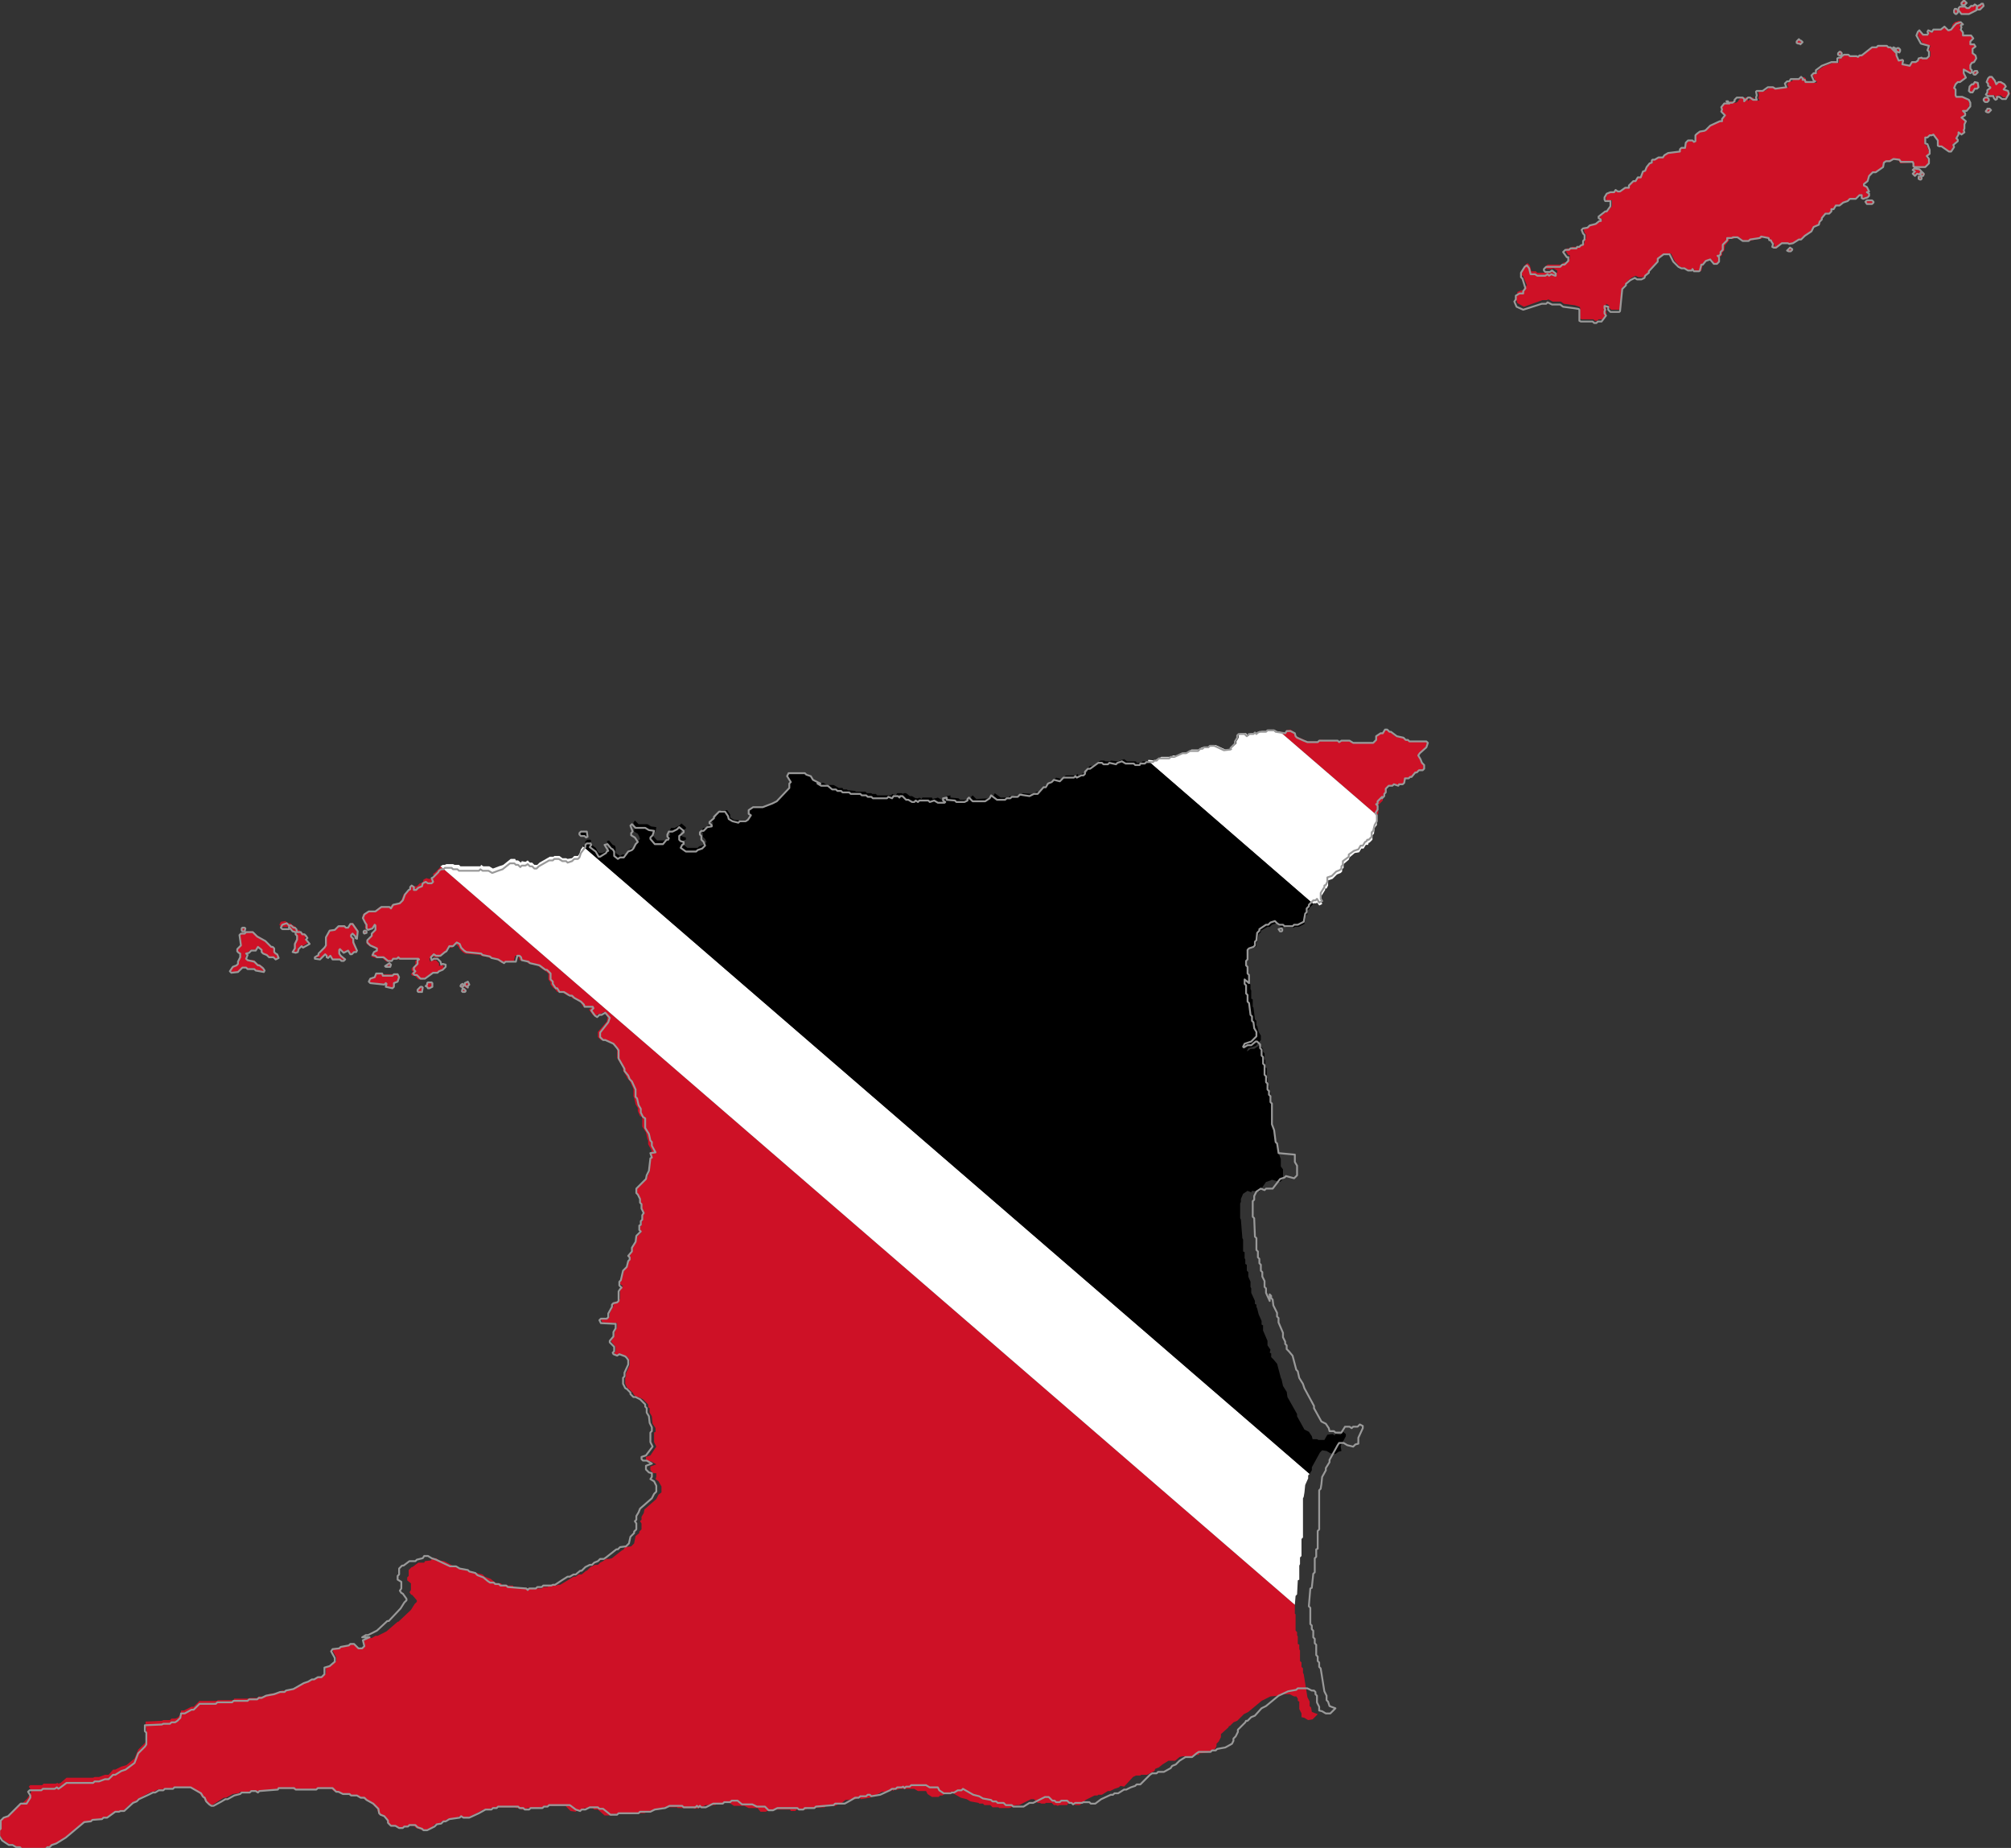<?xml version="1.0" encoding="utf-8"?>

<svg version="1.2" baseProfile="tiny" xmlns="http://www.w3.org/2000/svg" xmlns:xlink="http://www.w3.org/1999/xlink" x="0px"
	 y="0px" viewBox="284 172 272.1 250" xml:space="preserve">

<rect x="284" y="172" width="272.1" height="250" fill="#333333" stroke="none"/>

<g id="Trinidad_and_Tobago">
	<g>
		<polygon fill="#CE1126" points="549.1,173.2 549.1,173.5 549.4,173.9 550.4,173.9 551.4,173.4 551.5,172.8 551.2,172.6 551,172.8
			550.7,172.8 550.4,173.1 550.1,173.2 549.9,173 549.3,173 		"/>
		<polygon fill="#CE1126" points="548.7,173.9 548.8,173.8 548.8,173.5 548.7,173.3 548.5,173.3 548.4,173.5 548.4,173.8
			548.5,173.9 		"/>
		<polygon fill="#CE1126" points="541,179.1 541.1,179 541.1,178.8 541,178.6 540.8,178.6 540.6,178.8 540.6,179 540.8,179.1 		"/>
		<polygon fill="#CE1126" points="550.1,172.3 549.8,172 549.6,172 549.3,172.3 549.3,172.5 549.4,172.7 549.8,172.7 		"/>
		<polygon fill="#CE1126" points="533.1,179.4 533.2,179.2 533.3,179.1 533.1,178.9 532.9,178.9 532.7,179.2 532.7,179.3
			532.9,179.5 		"/>
		<polygon fill="#CE1126" points="490.2,211.2 489.8,211.3 489.3,211.5 489.3,212 489.1,212.3 489.3,213 490.2,213.5 492.7,212.6
			493.3,212.6 493.5,212.5 494.1,212.8 495.2,212.8 495.6,213.1 497.1,213.3 497.7,213.5 497.8,213.6 497.8,215.1 498,215.2
			499.6,215.2 499.8,215.4 500.1,215.4 500.3,215.2 500.8,215.2 501.4,214.4 501.3,214.1 501.3,213.8 501.4,213.6 501.3,213.4
			501.3,213.1 501.7,213.3 501.7,213.6 502,213.9 503.2,213.9 503.3,213.8 503.6,210.8 504.1,210.3 504.1,210.1 504.7,209.6
			505.3,209.3 505.7,209.5 506.3,209.5 506.7,209.3 506.8,209.1 507.2,208.6 507.3,208.4 508.5,207.1 508.5,207 509.3,206.3
			510.1,206.3 510.6,207.3 511.3,208.1 511.7,208.2 512.1,208.3 512.6,208.6 513.1,208.6 513.2,208.4 513.4,208.7 514.1,208.7
			514.2,208.6 514.4,207.8 514.6,207.7 515,207.3 515.6,207.1 516.1,207.8 516.4,207.8 516.7,207.4 516.7,206.8 516.6,206.7
			516.8,206.7 517,206.5 517,206.2 517.3,205.9 517.4,205.2 517.9,204.6 518,204.3 518.6,204.3 518.8,204.1 519.3,204.1 520,204.6
			520.8,204.6 521,204.5 522.3,204.3 522.5,204.1 523.5,204.3 523.6,204.6 523.8,204.6 523.9,204.8 524.1,205.1 524,205.5
			524.1,205.6 524.4,205.6 525.2,204.9 526,204.9 526.1,205.1 526.6,205 527.4,204.5 527.7,204.4 528.2,204 529.1,203.4
			529.4,202.7 530.2,202.4 530.3,202 530.6,201.7 530.6,201.5 531,200.8 531.5,200.8 531.8,200.5 531.8,200.2 532.1,200.2
			532.4,199.8 532.9,199.7 533.4,199.3 534,199.1 534.3,198.8 535.1,198.8 535.6,198.3 535.9,198.3 535.9,198.7 536.1,198.8
			536.7,198.6 536.9,198.5 536.9,198.2 536.5,198 536.9,197.8 536.6,197.2 536.2,197 536.2,196.9 536.7,196.5 536.9,195.8
			537.3,195.3 537.8,195.3 538.7,194.7 538.9,194.1 539.2,193.9 539.7,193.9 540.2,193.6 540.9,193.7 541.1,194.1 542.7,194
			542.8,194.2 542.8,194.6 543,194.7 544.4,194.7 544.9,194.2 544.9,193.6 544.6,193.3 545,193 545,192.5 544.7,191.7 544.4,191.5
			544.4,190.7 544.7,190.7 545,190.4 545.3,190.4 545.5,190.3 546.2,191 546.2,191.7 546.3,191.8 546.6,191.8 547.6,192.5
			547.9,192.5 548.3,191.8 548.2,191.5 548.8,191.1 548.8,190.8 548.6,190.6 549,190.1 549,189.9 549.4,190.2 549.8,189.8
			549.7,189.5 549.8,189.3 549.8,188.8 550,188.4 549.3,187.9 549.8,187.6 549.8,187.3 549.5,187 550,187 550.4,186.4 550.5,185.9
			550.2,185.5 549.5,185.1 548.7,185.1 548.5,184.9 548.5,184.2 548.4,184 548.5,183.5 548.8,183.2 549.1,183.2 550,182.6
			549.6,181.9 549.6,181.4 550.6,181.9 550.7,181.8 550.7,181.5 550.6,181.3 550.6,180.8 550.7,180.5 551.1,180.4 551.4,179.9
			551.3,179.5 550.9,179.2 550.9,178.6 551.2,178.3 551.1,178 550.6,178 550.6,177.6 550.9,177.2 550.6,176.8 549.5,176.7
			549.5,176.3 549.1,175.9 549.3,175.6 549.1,175.3 549.5,175.2 549.1,174.8 548.5,175 548.2,175.3 548,176 547.7,176.1
			547.6,176.1 547.1,175.7 546.6,176.1 545.7,176.1 545.5,176.4 545,176.3 544.9,176.4 545,176.6 544.9,176.8 544.3,176.7
			543.8,176.1 543.6,176.3 543.5,176.8 544.1,177.8 545.2,178.2 545,178.8 545.2,179 545.2,179.6 544.9,179.9 544.2,179.9
			544.1,179.8 543.8,179.9 543.6,180.2 543.3,180.4 542.8,180.4 542.5,180.8 541.5,180.6 541.6,180.2 541.5,180 541,180.2
			540.6,179.5 540.6,179.2 539.8,178.4 539.5,178.4 539.3,178.3 538.1,178.3 538,178.4 537.3,178.4 535.9,179.6 535.6,179.6
			535.4,179.7 535.3,179.6 534.4,179.6 534.2,179.4 533.6,179.4 533.2,179.8 533.2,179.9 532.9,179.9 532.8,180 532.8,180.5
			532,180.5 530.7,181 529.9,181.6 529.9,181.9 529.6,181.9 529.3,182.2 529.6,182.9 529.9,183.1 529.7,183.2 528.6,183.2
			528.5,182.9 528.2,182.9 528.4,182.7 528.1,182.4 527.7,182.7 526.6,182.7 526.5,183 526.1,183 525.8,183.4 526,183.8 524.5,184
			524.2,183.8 523.5,183.8 522.8,184.3 522,184.3 521.9,184.4 522,184.9 521.9,185.3 522.1,185.6 521.6,185.6 521.2,185.2
			521,185.2 520.5,185.7 520.5,185.4 520.3,185.2 519.6,185.2 519.2,185.6 519.2,185.7 518.9,185.9 518.4,185.9 518.3,185.7
			518.1,185.7 518,186 517.3,186.1 516.9,186.5 517,186.8 516.9,187.1 517.4,187.6 517,188.1 517,188.4 516.7,188.4 515.4,189
			514.8,189.7 514.6,189.7 514,189.8 513.6,190.1 513.4,190.3 513.4,191.1 513.3,191.2 513.1,191 512.4,191.1 512.2,191.4 512,192
			511.5,192 511.3,192.2 511.3,192.5 509.8,192.7 509.3,193 509.1,193.3 508.5,193.3 508,193.6 507.7,193.6 507.6,193.7
			507.6,194.1 507.2,194.2 506.8,194.7 506.6,195.2 506.3,195.3 506,196 505.6,196 505.3,196.4 505,196.4 504.4,197.1 504.4,197.4
			504,197.4 503.3,197.8 503,197.9 502.7,197.7 502.5,198 502,198 501.6,198.2 501.3,198.6 501.3,199 501.4,199.1 502.1,199.1
			502.1,199.9 501.6,200.5 501.4,200.6 500.5,201.3 500.5,201.5 500.8,201.7 500.8,201.8 500.6,201.8 500.2,202.2 499.3,202.4
			499,202.7 498.4,202.9 498.3,203 498.4,203.5 498.6,203.7 498.6,204.3 498.4,204.5 498.4,204.9 498.1,205.1 498,205.3
			497.6,205.3 497.5,205.4 496.7,205.4 496.5,205.6 496,205.6 495.8,205.9 496.2,206.5 496.4,206.5 496.4,207 495.9,207.5
			495.6,207.5 495.3,207.8 493.4,207.8 493.1,208.1 493.1,208.3 493.3,208.4 493.9,208.4 494.2,208.3 494.7,208.6 494.7,208.9
			494.5,208.9 494,208.7 493.7,208.9 493.5,208.7 493.2,208.9 492,208.9 491.8,208.7 491.2,208.7 491,207.9 490.7,207.6
			490.4,207.8 489.9,208.6 489.9,209.2 490.1,209.4 490.6,210.6 490.2,211 		"/>
		<polygon fill="#CE1126" points="527.9,177.7 527.7,177.5 527.6,177.5 527.4,177.4 527.1,177.7 527.1,177.9 527.3,178 527.6,178
			"/>
		<polygon fill="#CE1126" points="552.9,185.2 552.6,185.2 552.4,185.4 552.4,185.6 552.6,185.7 552.9,185.7 553.1,185.6
			553.1,185.4 		"/>
		<polygon fill="#CE1126" points="540.4,178.5 540.2,178.4 540.1,178.6 540.3,178.8 540.5,178.6 		"/>
		<polygon fill="#CE1126" points="346.4,305.2 346.4,305.3 346.4,305.5 346.4,305.6 346.6,305.6 346.7,305.5 346.7,305.3
			346.6,305.3 		"/>
		<polygon fill="#CE1126" points="536.6,199.1 536.4,199.3 536.5,199.6 537.2,199.6 537.4,199.4 537.4,199.3 537.2,199.1 		"/>
		<polygon fill="#CE1126" points="526.1,205.6 525.8,205.9 526,206 526.3,206 526.5,205.9 526.5,205.7 526.2,205.5 		"/>
		<polygon fill="#CE1126" points="543,195.8 543.3,195.5 543.6,195.7 544,195.2 543.7,194.8 542.9,194.8 542.7,195 543,195.2
			542.7,195.5 		"/>
		<polygon fill="#CE1126" points="555.1,184.1 555.4,183.7 555.3,183.4 554.8,183.1 554.5,183 554.2,183.4 554,182.9 553.6,182.4
			553.3,182.4 553.1,182.6 552.9,183.1 553.1,183.2 553.1,183.5 553.4,183.7 553.4,183.8 553.1,184.1 553.1,184.5 552.9,184.7
			553.2,184.9 553.9,184.9 554,185.2 554.2,185.4 554.3,185.2 554.4,184.9 554.7,184.9 555.1,185.2 555.6,185.2 556,184.6
			555.7,184.3 		"/>
		<polygon fill="#CE1126" points="543.6,196 543.6,196.2 543.8,196.3 544,196.3 544.1,196.2 544.1,196 544,195.8 543.8,195.8 		"/>
		<polygon fill="#CE1126" points="551.2,183.1 551,183.4 550.9,183.4 550.6,183.7 550.4,184.3 550.6,184.5 550.9,184.5 551.2,184
			551.5,184 551.7,183.8 551.5,183.2 		"/>
		<polygon fill="#CE1126" points="551.2,181.6 551,181.8 551,182 551.2,182.1 551.3,182.1 551.6,181.8 551.5,181.6 		"/>
		<polygon fill="#CE1126" points="552.1,172.5 552,172.7 551.8,172.7 551.6,172.9 551.6,173.2 551.7,173.3 552,173.3 552.4,172.8
			552.3,172.5 		"/>
		<polygon fill="#CE1126" points="544.4,195.6 544.4,195.5 544.2,195.3 544.1,195.3 543.8,195.6 544,195.8 544.3,195.8 		"/>
		<polygon fill="#CE1126" points="552.8,187 552.8,187.2 552.9,187.3 553.1,187.3 553.4,187 553.2,186.8 552.9,186.8 		"/>
		<polygon fill="#CE1126" points="319.7,301 320.1,301.2 320.4,301.5 321.1,301.5 321.4,301.8 321.8,301.5 321.6,301.1 321.4,301
			321.1,300.8 321.1,300.3 320.9,300 320.7,300 320,299.3 318.9,298.6 318.2,298 317.3,298 317.1,298.2 316.7,298.2 316.4,298.4
			316.6,299.8 316.1,300.3 316.1,300.6 316.3,300.8 316.6,300.9 316.6,301.4 316.3,302 316.3,302.3 316,302.6 315.5,302.7
			315.2,303.3 315.4,303.5 316.2,303.5 316.8,302.9 317.3,302.9 317.4,303 318.4,303 318.5,303.2 319.7,303.4 319.7,303.1
			319.6,302.8 319,302.4 318.9,302.4 318.4,301.9 317.4,301.8 317.2,301.5 317.4,301.1 317.2,300.9 317.6,300.8 317.9,300.5
			318.5,300.5 318.9,300.1 319.4,300.4 319.4,300.8 		"/>
		<polygon fill="#CE1126" points="317.2,297.9 317.2,297.6 317.1,297.5 316.8,297.5 316.7,297.6 316.7,297.9 316.8,298 317.1,298
			"/>
		<polygon fill="#CE1126" points="323.8,299.7 323.8,300.3 323.5,300.8 323.9,300.8 324.2,300.7 324.3,300.3 324.7,299.9
			324.8,300.1 325.7,299.5 325.2,298.9 325.4,298.7 325.2,298.4 325,298.2 324.7,298.2 324.5,297.8 324.1,297.8 324,297.4
			323.7,297.2 323.6,297.2 323.3,296.9 323,296.9 322.6,296.6 322,296.7 321.8,297.1 322,297.4 323.1,297.4 323.6,298 324,298.1
			324,298.4 324.1,298.6 324.1,299 		"/>
		<polygon fill="#CE1126" points="333.6,298.2 333.6,298.1 333.5,298 333.4,298 333.3,298.1 333.3,298.2 333.4,298.3 333.5,298.3
			"/>
		<polygon fill="#CE1126" points="343.6,289.2 343.5,289.4 342.8,290.1 342.6,290.2 342.7,290.7 342.5,290.9 342,290.9 341.7,290.8
			341.3,291 341.2,291.4 340.8,291.5 340.4,291.9 340.1,291.9 340,292 339.7,291.9 339.4,292.1 339.4,292.4 339.2,292.5 338.6,293
			338.3,293.8 337.9,294.2 337,294.4 336.7,294.8 336.5,294.7 335.4,294.7 334.6,295.3 333.7,295.3 333.1,295.7 333,296.2
			333.3,296.8 333.4,297.1 333.4,297.6 333.7,297.8 334.3,297.7 334.6,297.2 334.7,297.3 334.7,297.9 334.2,298.4 334.2,298.7
			333.6,299.3 333.6,299.7 334,300 334.9,300.4 334.9,300.8 334.5,301 334.2,301.4 334.6,301.5 334.8,301.6 335.7,301.6
			336.3,302.1 336.8,302.1 337,301.8 337.4,301.8 337.6,301.6 337.8,301.8 340.3,301.8 340.4,301.9 340.2,302 340.2,302.5
			339.7,303 339.7,303.3 339.9,303.4 339.6,303.8 339.8,304 340.1,304 340.6,304.5 341.2,304.5 342.3,303.7 343,303.7 343.1,303.5
			343.6,303.4 344,303 344,302.6 343.6,302.6 343.4,302.7 343.4,302.3 343,301.9 342.5,301.9 342.2,302.1 342.1,301.7 342.5,301.3
			342.8,301.5 343.4,301.5 344.1,301 344.3,300.9 344.7,300.2 345.2,300.2 345.6,299.7 346,300 346.2,300.4 346.6,300.8 346.9,301
			349,301.2 349.1,301.3 350.1,301.5 350.2,301.6 351.2,301.8 351.9,302.3 352.1,302.1 353.5,302.1 353.7,301.3 354,301.3
			354.2,301.5 354.3,301.9 355.3,302.1 355.4,302.3 356.7,302.6 357.5,303.2 357.6,303.2 358.2,303.7 358.2,304.5 358.5,304.9
			358.5,305.2 358.9,305.7 359,305.7 359.4,306.2 360,306.2 360.8,306.7 361.1,306.7 361.4,307 362.3,307.4 362.7,307.8
			362.8,308.1 363.9,308.1 364,308.3 363.7,308.6 364.2,309.3 364.5,309.5 364.9,309.2 365.2,309.2 365.7,308.9 366.2,309.6
			366.1,310.2 364.9,311.6 364.9,312.3 365.3,312.7 365.7,312.7 366.8,313.1 367.3,313.7 367.5,314 367.5,315.1 368.3,316.5
			368.3,316.8 368.7,317.5 368.9,317.9 369.2,318.2 369.7,319.3 369.7,320.3 369.8,320.5 370,321.4 370.3,321.9 370.3,322.3
			370.6,323 370.9,323.1 370.9,324.4 371.4,325.2 371.6,326.1 371.7,326.3 371.7,326.8 372.2,327.7 372,328 372.2,328.7 372,328.8
			371.9,330.5 371.6,331.2 371.4,331.6 370.1,332.9 370.1,333.5 370.3,333.7 370.6,334.3 370.6,334.8 370.8,334.9 370.8,335.6
			371.1,336.2 370.9,336.5 370.9,337.2 370.8,337.3 370.8,337.8 370.6,337.9 370.6,338.6 370.8,338.7 370.1,339.4 370,340
			369.5,340.8 369.5,341.3 369,341.9 369.2,342 369.2,342.4 369,342.5 368.9,343.3 368.4,343.8 368.1,345 367.9,345.2 367.9,345.7
			368.3,346 368.1,346.1 367.9,346.5 367.9,347.7 367.7,348 367.2,348.1 367,348.3 367,348.7 366.5,349.6 366.5,350.1 366.3,350.3
			365.5,350.3 365.3,350.5 365.5,350.9 367.5,351 367.5,351.6 367.2,352.1 367.1,352.8 366.7,353.4 366.7,353.5 367.3,354.2
			367.3,354.8 367.1,355 367.2,355.2 367.7,355.4 368,355.2 368.8,355.5 369,355.7 369.2,356.1 369.2,356.7 368.7,357.8
			368.7,358.3 368.6,358.4 368.6,359.2 368.9,359.8 369.1,359.9 369.7,360.5 369.7,360.6 370.1,361 370.4,361 371,361.3 371.7,362
			371.7,362.4 371.9,362.5 371.9,363.1 372.2,363.6 372.3,364.6 372.7,365.2 372.7,365.7 372.5,365.8 372.5,367.1 372.8,367.7
			372,368.9 371.4,369.1 371.4,369.4 371.6,369.7 372.1,369.7 372.8,370.1 372,370.4 372,370.9 372.4,371.3 372.8,371.3
			372.8,371.8 372.7,372.1 373.1,372.4 373.5,373.1 373.5,373.9 373.1,374.2 372.8,374.8 371.2,376.2 371.1,376.7 370.8,377.2
			370.8,377.6 370.6,377.8 370.8,378.1 370.8,378.9 370.5,379.2 370.5,379.4 370,379.8 369.8,380.8 369.4,381.2 368.6,381.3
			368.3,381.7 368.2,381.7 366.8,382.8 366.4,382.9 366,382.9 365.6,383.2 365.2,383.4 364.9,383.7 364.5,383.7 363.9,384
			363.4,384.5 363.3,384.5 362.7,385 362.3,385 361.9,385.3 361.6,385.3 360.8,385.8 359.8,386.4 359.5,386.4 359.3,386.5
			358.3,386.5 358.1,386.7 357.5,386.7 357.3,386.9 356.4,386.9 356.2,387 356,386.9 353.5,386.7 353.4,386.5 352.6,386.5
			352.4,386.4 351.9,386.4 351.8,386.2 351.3,386.2 351,386.1 350.4,385.6 349.6,385.3 349.3,385 348.5,384.8 348.3,384.7
			347.2,384.5 346.7,384.2 346,384.2 344.1,383.2 343.4,383.1 343,382.8 342.5,382.8 342.3,383.1 341.5,383.2 341.4,383.4
			340.6,383.4 339.8,384 339.7,384 339.3,384.4 339.3,385.2 339.1,385.4 339.1,385.8 339.6,386.2 339.6,387.1 339.4,387.4
			339.6,387.7 339.8,387.8 340.4,388.5 340.4,388.7 340.1,389 339.6,389.8 337.9,391.4 337.8,391.4 336.3,392.7 335.1,393.3
			334.8,393.3 334.3,393.6 334,393.6 333.1,394 333.3,394.8 333,395 332.6,395 331.9,394.4 331.5,394.4 331.3,394.6 330.2,394.7
			330,394.9 329.2,395 329,395.3 329.5,396.2 329.5,396.7 328.8,397.3 328.1,397.5 328.1,398.4 327.7,398.8 327.2,398.8
			326.7,399.2 326.4,399.2 325.9,399.5 325.3,399.6 323.9,400.4 323,400.6 322.8,400.7 322.2,400.7 321.4,401 320.3,401.2
			319.6,401.5 319,401.5 318.9,401.7 317.8,401.7 317.6,401.8 315.7,401.8 315.6,402 313.5,402 313.3,402.1 311,402.1 310.2,402.9
			309.9,402.9 308.9,403.4 308.5,403.4 308.4,404 308,404.4 307.7,404.5 307.2,404.5 307,404.7 306.1,404.7 305.9,404.8
			303.7,404.9 303.7,405.7 303.8,405.8 303.8,407.4 303.7,407.7 302.7,408.7 302.2,409.9 301.1,410.8 300.4,411 299.6,411.4
			299.3,411.4 298.7,412.1 298.2,412.1 297.4,412.4 296.8,412.4 296.6,412.5 293,412.5 292.2,413.2 291.9,413.3 291.8,413.2
			291.5,413.3 289.9,413.3 289.7,413.5 288.1,413.5 287.9,413.7 288.2,414.2 288.2,414.5 287.7,415.3 287,416 286.9,416
			285.1,417.7 284.5,417.9 284.1,418.3 284.1,419.4 284,419.5 284,420.3 284.4,420.9 285.3,421.5 285.8,421.5 286.2,421.8
			286.7,421.8 286.9,422 290.2,422 290.3,421.8 290.7,421.8 291,421.5 291.6,421.4 292.9,420.6 295.4,418.5 296.3,418.4
			296.5,418.2 297.7,418.1 297.9,417.9 298.4,417.9 299.5,417.1 300,417.1 300.1,417 300.6,417 301.8,415.9 302.3,415.7
			302.6,415.4 303.9,414.7 304.5,414.4 304.8,414.4 305.3,414.1 305.9,414.1 306.1,414 307.2,414 307.4,413.8 309.6,413.8
			311,414.6 311.3,415.1 311.5,415.1 311.7,415.6 312.1,416 312.4,416.2 312.7,416.2 313.8,415.5 314.3,415.2 314.6,415.2
			315.5,414.7 316.3,414.6 316.5,414.4 317.6,414.4 317.8,414.3 318.4,414.3 318.7,414.4 318.9,414.3 321.4,414.1 321.5,414
			323.6,414 323.7,414.1 326.6,414.1 326.7,414 328.8,414 329.3,414.4 329.6,414.4 330.2,414.7 331.1,414.7 331.3,414.9
			332.1,414.9 332.6,415.2 333,415.2 333.4,415.5 334.3,416 335,416.7 335.2,417.3 335.4,417.6 335.9,417.7 336.4,418.3
			336.4,418.6 336.8,419 337.4,419 337.9,419.3 338.4,419.3 338.6,419.2 339,419.2 339.2,419 340,419 340.3,419.3 340.9,419.5
			341.1,419.6 341.5,419.6 342.5,419.2 342.8,418.8 343.4,418.7 343.8,418.4 344.1,418.4 344.5,418.1 346,417.9 346.1,417.7
			346.4,417.9 347.2,417.9 348.5,417.3 349.4,416.8 350.2,416.8 350.4,416.6 350.8,416.6 351,416.5 353.7,416.5 353.8,416.6
			354.3,416.6 354.5,416.8 355.1,416.8 355.3,416.6 356.8,416.6 357,416.5 357.5,416.5 357.6,416.3 360.5,416.3 361.2,417
			361.9,417.1 362,417 362.5,417 363.1,416.6 364.2,416.6 364.4,416.8 364.9,416.8 365.8,417.6 366.8,417.6 366.9,417.4
			369.6,417.4 369.7,417.3 371.2,417.3 371.8,417 373.2,416.8 373.8,416.5 375.6,416.5 375.7,416.6 377.3,416.6 377.5,416.5
			377.6,416.6 377.8,416.5 377.9,416.7 378.6,416.6 379.5,416.2 380.8,416.2 380.9,416 381.7,416 381.9,415.9 382.7,415.9
			383.3,416.3 384.7,416.3 385.3,416.6 386.5,416.6 386.9,417.1 387.6,417.1 388.2,416.8 390.9,416.8 391,417 391.6,417
			391.8,416.8 393.1,416.8 393.2,416.6 395.6,416.5 395.7,416.3 397,416.3 397.9,415.9 398.4,415.5 398.9,415.5 399.1,415.4
			399.8,415.4 400,415.2 400.3,415.2 400.5,415.4 401.7,415.2 403,414.6 403.3,414.4 403.8,414.4 403.9,414.3 404.6,414.3
			404.7,414.1 404.9,414.3 405,414.1 405.5,414.1 405.7,414 407.7,414 408.2,414.3 409.3,414.3 409.5,414.7 410.1,415.1 411,415.1
			411.2,414.9 411.5,414.9 412,414.6 412.4,414.6 412.6,414.4 414,415.2 414.8,415.4 415.3,415.7 416.4,415.9 416.5,416 417,416
			417.2,416.2 418,416.2 418.3,416.5 419.1,416.5 419.2,416.6 420.6,416.6 421.4,416.2 421.9,416.2 423.5,415.4 423.9,415.4
			424.4,415.9 424.7,415.9 424.9,416 425.4,416 425.5,415.9 426.3,415.9 426.6,416.2 426.9,416.2 427.1,416.3 427.4,416.2
			428.4,416.2 428.5,416 429.3,416 429.5,416.2 430.1,416.2 430.9,415.5 432.1,414.9 432.5,414.9 432.6,414.8 433.1,414.8
			433.9,414.3 434.2,414.3 434.8,414 435.4,413.8 435.6,413.6 436.1,413.7 437.3,412.4 437.7,412.2 438.3,412.2 438.4,412.1
			439.2,412.1 440.2,411.6 440.3,411.3 440.8,411.1 441.3,410.7 442.1,410.2 443,410.2 443.6,409.7 444,409.6 445.5,409.6
			445.7,409.4 446.2,409.4 446.3,409.2 447.4,409.1 448.4,408.6 448.6,408.2 448.6,407.9 448.9,407.6 449.2,407 449.2,406.6
			450.2,405.7 450.3,405.5 450.4,405.5 450.9,405 451.4,404.8 452.3,403.9 452.9,403.6 454.7,402.1 455.9,401.5 457,401.4
			457.2,401.2 458.5,401.2 459.1,401.5 459.4,401.5 459.6,401.8 459.6,402.1 459.8,402.2 459.8,403.2 460.1,403.8 460.1,404.3
			460.5,404.4 461,404.7 461.6,404.6 462.3,403.9 461.5,403.6 461.4,403 461.2,402.8 461.2,402.2 460.9,401.6 460.5,399.1
			460.4,398.5 460.3,398.3 460.3,397.7 460.1,397.5 460.1,396.9 459.9,396.7 459.9,395.3 459.8,395.1 459.8,394.5 459.6,394.4
			459.6,393.4 459.5,393.2 459.5,392.8 459.3,392.6 459.3,390.4 459.2,390.3 459.2,389.1 343.6,289.2 		"/>
		<polygon fill="#CE1126" points="332.4,298.9 332.5,297.9 331.8,296.9 331.5,296.9 331.1,297.4 330.8,297.4 330.7,297.2
			329.9,297.2 329.4,297.7 328.7,297.8 328.2,298.7 328.2,299.8 328.1,300.1 327.3,300.9 327.3,301.1 326.8,301.4 326.8,301.5
			327.5,301.6 328,301.1 328.2,301.4 328.2,301.5 328.5,301.6 328.8,301.3 329.1,301.8 330.1,301.8 330.2,301.9 330.5,301.9
			330.8,301.7 330.1,301.2 330,300.9 330,300.4 330,300.4 330.5,300.8 331.1,300.5 331.5,301 331.6,301 331.9,300.7 332.3,300.7
			332.3,300.4 331.9,299.3 331.9,299 331.5,298.7 331.5,298.5 331.8,298.3 332.2,298.7 332.2,298.9 		"/>
		<polygon fill="#CE1126" points="470.5,282 470.5,281.5 470.3,281.4 470.5,281.2 470.5,280.9 471.1,280.3 471.1,280 471.4,279.6
			471.4,279.3 471.6,279.2 471.6,278.7 472,278.3 472.5,278.3 472.6,278.1 473.3,278.3 473.4,278.1 473.9,278.1 474.1,277.9
			474.2,277.4 474.7,277.3 474.8,277.2 475,277.2 475.5,276.6 475.6,276.6 475.9,276.3 476.4,276.2 476.6,276 476.6,275.5
			476.3,275.2 476.2,274.8 475.9,274.3 476,274 476.9,273.2 477.1,272.5 476.9,272.3 474.7,272.3 474.5,272.1 474.2,272.1
			473.9,271.8 472.9,271.7 472.2,271.1 472,271 471.7,270.7 471.4,270.7 471,271.2 470.7,271.2 470.2,271.6 470.2,272.1
			469.8,272.5 467.1,272.5 466.6,272.2 465.5,272.2 465.2,272.3 465.1,272.2 462.5,272.1 462.4,272.3 461,272.3 460.5,272.1
			459.6,271.7 459.3,271.5 459.2,271.1 458.6,270.7 458.1,270.8 458,271.1 457.2,271 470.3,282.3 		"/>
		<polygon fill="#CE1126" points="341.8,305.5 341.9,305.7 342,305.7 342.4,305.5 342.4,305 342.3,304.9 341.9,304.9 341.8,305
			341.8,305.2 341.6,305.3 		"/>
		<polygon fill="#CE1126" points="335.7,303.7 334.9,303.7 334.8,304.1 334.1,304.3 333.9,304.7 334.1,304.9 336,305.1 336.2,304.9
			336.3,305 336.2,305.4 337.1,305.6 337.4,305.3 337.4,304.9 337.8,304.7 338,304.1 337.8,303.7 337.3,303.7 337.1,303.8
			335.9,303.8 		"/>
		<polygon fill="#CE1126" points="346.6,305.7 346.5,305.8 346.5,306.1 346.6,306.2 346.9,306.2 347,306.1 347,306 346.7,305.7
			"/>
		<polygon fill="#CE1126" points="347.3,305.6 347.3,305.5 347.4,305.3 347.2,304.9 346.8,305.2 346.8,305.5 347.2,305.7 		"/>
		<polygon fill="#CE1126" points="341.1,306.2 341.1,306.1 341.2,305.7 341.1,305.6 340.9,305.6 340.5,306 340.5,306.1 340.6,306.2
					"/>
		<polygon fill="#CE1126" points="336.9,302.5 336.7,302.3 336.1,302.7 336.2,302.7 336.8,302.7 		"/>
		<polygon fill="#FFFFFF" points="457.2,271 456.7,270.9 456.6,270.8 455.6,270.8 455.5,270.9 454.7,270.9 454.4,271.1 454.2,271.2
			454,271.1 453.9,271.2 453.2,271.2 452.9,271.6 452.6,271.2 451.8,271.2 451.6,271.5 451.6,271.8 451.3,272.3 451.3,272.6
			450.6,273.2 450.7,273.4 449.8,273.4 448.5,272.8 447.9,272.8 447.7,273 447.1,273 446.9,273.1 446.6,273.1 446.3,273.4
			445.2,273.4 444.7,273.8 444.3,273.8 443.2,274.2 442.7,274.2 442.5,274.4 441.1,274.4 440.8,274.7 440.5,274.7 440.3,274.9
			439.4,274.8 439.3,274.9 461.7,294.3 461.7,294.2 462.1,294.2 462.2,294.1 462.5,294.5 462.9,294.3 462.8,294 462.8,293.2
			463.3,292.4 463.3,292.2 463.5,292.2 463.7,291.8 463.7,291.1 464.3,290.9 464.9,290.3 465.4,290.1 465.6,289.9 465.6,289.6
			465.8,289.4 465.8,288.9 466.5,288.3 466.6,288 467.3,287.4 467.9,287.3 468.2,286.8 468.5,286.8 468.8,286.3 469.1,286.3
			469.2,286 469.3,286 469.7,285.6 469.7,285 469.9,284.8 470,284 470.3,283.6 470.3,282.8 470.2,282.5 470.3,282.3 		"/>
		<polygon fill="#FFFFFF" points="362.6,286.9 362.4,287.5 362.2,287.8 361.7,287.8 361.4,288.1 360.8,288.2 360.6,288.1
			360.1,288.1 359.7,287.8 359,287.8 358.9,287.9 358.4,287.9 357,288.7 356.7,289 356.3,289 356,288.7 355.7,288.7 355.4,288.4
			355.1,288.6 354.6,288.5 354.5,288.7 354.1,288.4 353.8,288.4 353.7,288.2 353.1,288.2 352.1,289 351.5,289.2 350.7,289.5
			350.2,289.2 349.4,289.2 349.1,289 349,289.2 346.3,289.2 346.1,289 345.5,289 345.3,288.9 344.4,288.9 344.2,289 343.9,289
			343.6,289.2 459.2,389.1 459.3,387.9 459.5,387.7 459.6,385.8 459.8,385.7 459.8,383.8 459.9,383.6 459.9,382.7 460.1,382.5
			460.1,380.2 460.3,380 460.3,374.7 460.4,374.5 460.5,373.9 460.6,372.9 461,372 461,371.6 461.2,371.4 362.9,286.5 		"/>
		<polygon points="363.1,285.1 363.3,285.2 363.5,285.2 363.4,284.5 362.7,284.4 362.4,284.7 362.4,284.8 362.7,285.1 		"/>
		<polygon points="439.2,275 438.6,275 438.4,275.2 437.8,275.2 437.7,275 436.5,275 436.1,274.7 435.5,274.9 435.3,275
			434.3,274.9 434.2,275 433.6,275 433.4,274.9 432.9,274.9 431.8,275.6 431.5,275.6 431.1,276 431.1,276.4 430.9,276.6
			430.6,276.6 429.9,276.9 429.8,276.7 429.6,276.9 428.2,276.9 427.7,277.4 426.9,277.2 426.6,277.5 426.1,277.7 425.8,278.2
			425.5,278.2 424.7,279.1 424.3,279.1 423.6,279.4 422.4,279.3 422.1,279.6 421.3,279.6 421.1,279.7 420.6,279.7 420.5,279.9
			419.4,279.9 418.6,279.3 418.4,279.7 417.8,280 416.1,280.1 415.6,279.6 415.4,279.8 415.4,280 415,280.2 413.9,280.2 413.7,280
			412.6,279.9 412.6,279.6 412.1,279.7 412.1,280 412.4,280.1 412.3,280.2 411.4,280.2 410.9,279.9 410.2,280.1 410.1,279.9
			408.8,279.9 408.7,280.1 408.4,279.9 408.2,280 407.9,280 407.4,279.7 407.1,279.7 406.6,279.3 406.3,279.3 406.2,279.4
			406,279.3 405.4,279.3 405.2,279.6 404.7,279.4 404.6,279.6 402.7,279.6 402.5,279.4 402,279.4 401.9,279.3 401.3,279.3
			401.1,279.1 399.8,279.1 399.7,279 398.7,278.9 398.6,278.8 398.1,278.8 398,278.6 397.5,278.6 396.8,278.2 395.9,278.2
			395.4,277.9 395,277.9 394,277.4 393.7,276.9 393.1,276.7 392.9,276.6 390.7,276.6 390.5,277 390.9,277.8 390.8,277.9
			390.8,278.5 389.1,280.4 388.5,280.7 387.2,281.1 386,281.1 385.4,281.5 385.4,282 385.7,282.2 385.4,282.7 385,282.9
			384.2,282.9 384.1,283 383.3,282.9 382.8,282.6 382.8,282.2 382.4,281.6 381.6,281.6 380.9,282.3 380.9,282.5 380.2,283
			380.2,283.1 380.5,283.3 380.5,283.4 380,283.5 379.5,284 379.2,284 379,284.2 379,284.5 379.1,284.7 379.1,285.2 379.4,285.5
			379.6,285.9 379.2,286.3 378.6,286.5 378.4,286.7 377,286.7 376.3,286.1 376.5,285.7 376.8,285.6 376.8,285.3 376.4,285.2
			376.1,285 376.1,284.5 376.8,284.1 376.8,283.9 376.2,283.4 375.9,283.7 375.3,284 374.8,284 374.6,284.4 374.6,284.7
			374.7,284.8 374.6,285.1 374.5,285.1 374,285.7 372.9,285.7 372.3,285 372.3,284.8 372.7,284.5 372.8,283.9 372.1,283.8
			371.6,283.5 370.4,283.5 369.9,283 369.7,283.3 370,284.1 369.8,284.2 369.8,284.5 370.3,284.8 370.5,285.2 370.6,285.5
			370.3,285.8 370,286.4 369.8,286.7 369.3,286.8 368.6,287.6 368.2,287.6 367.9,287.8 367.3,287.4 367.3,286.7 367.2,286.4
			366.9,286.3 366.4,285.7 366.1,285.8 366.5,286.6 366.4,286.7 366.3,287 365.5,287.4 365,287.4 364.6,286.7 363.8,286.1
			364,285.8 363.9,285.6 363.5,285.6 363.2,285.8 363.2,286.1 362.9,286.5 461.2,371.4 461.5,370.9 461.5,370.5 462.6,368.5
			462.9,368.2 463.5,368.3 464,368.6 464.7,368.7 465.1,368.4 465.5,368.3 465.4,367.6 466.1,366.3 466.1,366 465.7,365.7
			465.4,366.1 464.7,366 464.6,366.2 464.3,366 463.6,366.1 463.2,366.8 462.4,366.8 462.2,366.7 461.6,366.7 461.5,366.3
			461.1,365.7 460.5,365.4 459.5,363.6 459.5,363.3 458.2,361 458.1,360.3 457.6,359.5 457.4,358.6 457.3,358.4 456.8,356.5
			456.3,355.9 456,355.6 456,355.1 455.8,355 455.9,354.6 455.5,354 455.5,353.4 454.9,352 454.9,351.3 454.7,351.2 454.7,350.7
			454.3,349.8 454.1,349 454,348.8 454,348.5 453.8,348.4 453.8,348 453.3,346.9 453.3,346.3 453.2,346.1 453.2,345.4 452.9,344.7
			452.9,344.1 452.7,343.9 452.7,343.1 452.5,343 452.5,342.4 452.4,342.2 452.4,341.4 452.2,341.3 452.2,339.7 452.1,339.5
			451.9,337 451.8,336.8 451.8,334.8 451.9,334.6 451.9,334.2 452.2,333.5 452.8,333.1 453.3,333.3 453.4,333.1 454.4,333.2
			455.3,331.9 455.9,331.7 456.1,331.6 457.2,331.9 457.6,331.5 457.6,330.2 457.3,329.8 457.3,328.8 457,328 456.8,326.8
			456.6,326.6 456.5,325 456.2,324.2 456.2,321.4 456,321.2 456,320.5 455.9,320.3 455.9,319.8 455.7,319.7 455.7,318.9
			455.5,318.7 455.5,317.9 455.4,317.8 455.4,316.5 455.2,316.4 455.2,315.4 455.1,315.3 455.1,314.5 454.9,314.3 454.9,313.9
			454.5,313.5 454.3,313.5 453.7,313.9 453.2,313.9 452.8,314.2 452.7,314.2 452.9,313.8 453.9,313.5 454.6,312.7 454.6,312.1
			454.3,311.6 454.1,310.8 454,310.7 454,310.1 453.8,309.9 453.6,308.3 453.5,308.2 453.5,307.2 453.3,307.1 453.3,306
			453.2,305.8 453.2,305.2 453,305 453,303.9 452.9,303.8 452.9,302.8 452.7,302.7 452.7,302 452.9,301.9 452.8,300.6 453.1,300.4
			453.7,300.2 454,300 454,299.5 454.1,299.4 454.3,298.4 454.6,298.1 454.6,297.9 455.5,297.4 455.8,297.4 456.1,297.1
			456.7,296.9 457,297.2 457.3,297.4 457.8,297.4 458,297.5 459.1,297.5 459.2,297.4 459.7,297.4 460.5,297 460.7,295.9
			460.9,295.7 460.9,295.2 461.2,294.9 461.2,294.8 461.7,294.3 439.3,274.9 		"/>
		<polygon points="457,297.7 457,297.8 457.2,298 457.3,298 457.4,297.9 457.4,297.8 457.3,297.7 		"/>
	</g>

		<path fill="none" stroke="#999999" stroke-width="0.25" stroke-linecap="round" stroke-linejoin="round" stroke-miterlimit="10" d="
		M316.2,303.5l0.6-0.6h0.5l0.2,0.2l0.9,0l0.2,0.2l1.1,0.2l0.1-0.2l-0.2-0.3l-0.5-0.4l-0.2,0l-0.5-0.5l-0.9-0.2l-0.2-0.2l0.2-0.5
		l-0.2-0.2l0.4-0.1l0.3-0.3l0.6,0l0.3-0.5l0.5,0.4v0.3l0.2,0.2l0.5,0.2l0.3,0.3h0.6l0.3,0.3l0.4-0.2l-0.2-0.5l-0.2-0.1l-0.2-0.2
		v-0.5l-0.2-0.2h-0.2l-0.8-0.8l-1.1-0.6l-0.6-0.6l-0.9,0l-0.2,0.2l-0.5,0l-0.2,0.2l0.2,1.4l-0.5,0.5l0,0.3l0.2,0.2l0.2,0.1v0.5
		l-0.3,0.6l0,0.3l-0.2,0.2l-0.5,0.2l-0.4,0.6l0.2,0.2L316.2,303.5z M317.1,298L317.1,298l0.1-0.4l-0.1-0.1h-0.3l-0.1,0.1v0.3
		l0.1,0.1H317.1z M363.1,285.1l0.2,0.2l0.2-0.1l-0.1-0.7l-0.8,0l-0.2,0.2v0.2l0.2,0.2H363.1z M323.1,297.4l0.5,0.6l0.4,0.1v0.3
		l0.2,0.2v0.5l-0.3,0.6l0,0.6l-0.3,0.5l0.4,0.1l0.3-0.1l0.1-0.4l0.4-0.4l0.2,0.2l0.9-0.5l-0.5-0.6l0.2-0.2l-0.2-0.3l-0.2-0.2l-0.3,0
		l-0.2-0.3l-0.5,0l-0.1-0.4l-0.2-0.2h-0.2l-0.3-0.3l-0.3,0l-0.3-0.3l-0.6,0.2l-0.2,0.4l0.2,0.2H323.1z M333.6,298.2v-0.2l-0.1-0.1
		h-0.2l-0.1,0.1v0.2l0.1,0.1L333.6,298.2L333.6,298.2z M474.7,272.3l-0.2-0.2h-0.3l-0.3-0.3l-0.9-0.2l-0.8-0.6l-0.2,0l-0.3-0.3h-0.3
		l-0.3,0.5l-0.3,0l-0.6,0.4l0,0.5l-0.4,0.4l-2.7,0l-0.5-0.3h-1.1l-0.3,0.2l-0.2-0.2l-2.5,0l-0.2,0.2l-1.4,0l-0.5-0.2l-0.9-0.4
		l-0.2-0.2l-0.1-0.4l-0.6-0.3l-0.5,0l-0.2,0.3l-1.3-0.2l-0.2-0.2l-0.9,0l-0.2,0.2l-0.8,0l-0.3,0.1l-0.2,0.2l-0.2-0.2l-0.2,0.2
		l-0.6,0l-0.3,0.3l-0.3-0.3l-0.8,0l-0.2,0.2l0,0.3l-0.3,0.5l0,0.3l-0.6,0.6l0,0.2l-0.9,0.1l-1.3-0.6l-0.6,0l-0.2,0.2l-0.6,0
		l-0.2,0.2h-0.3l-0.3,0.3l-1.1,0l-0.5,0.3l-0.5,0l-1.1,0.5l-0.5,0l-0.2,0.2h-1.4l-0.3,0.3l-0.3,0l-0.2,0.2l-0.9,0l-0.2,0.2l-0.6,0
		l-0.1,0.2l-0.6,0l-0.2-0.2l-1.1,0l-0.5-0.3l-0.6,0.2l-0.2,0.2l-0.9-0.2l-0.2,0.2h-0.6l-0.2-0.2l-0.5,0l-1.1,0.8l-0.3,0l-0.4,0.4
		v0.3l-0.2,0.2h-0.3l-0.6,0.3l-0.2-0.2l-0.2,0.2l-1.4,0l-0.5,0.5l-0.8-0.2l-0.3,0.3l-0.5,0.2l-0.3,0.5l-0.3,0l-0.8,0.9h-0.5
		l-0.6,0.3l-1.3-0.2l-0.3,0.3l-0.8,0l-0.2,0.2h-0.5l-0.2,0.2l-1.1,0l-0.8-0.6l-0.2,0.4l-0.6,0.4l-1.7,0l-0.5-0.5l-0.2,0.2l0,0.2
		l-0.4,0.2l-1.1,0l-0.2-0.2l-1.1-0.1v-0.3l-0.5,0.1v0.3l0.3,0.2l-0.1,0.1l-0.9,0l-0.5-0.3l-0.6,0.2l-0.2-0.2l-1.2,0l-0.2,0.2
		l-0.3-0.2l-0.2,0.2h-0.3l-0.5-0.3l-0.3,0l-0.5-0.5h-0.3l-0.1,0.2l-0.2-0.2l-0.6,0l-0.2,0.3l-0.5-0.2l-0.2,0.2l-1.9,0l-0.2-0.2
		l-0.5,0l-0.2-0.2h-0.6l-0.2-0.2l-1.3,0l-0.2-0.2l-0.9,0l-0.2-0.2l-0.5,0l-0.2-0.2l-0.5,0l-0.6-0.5l-0.9,0l-0.5-0.3H395l-1-0.5
		l-0.3-0.5l-0.6-0.2l-0.2-0.2h-2.2l-0.2,0.4l0.5,0.8l-0.2,0.2l0,0.6l-1.7,1.8l-0.6,0.3l-1.3,0.5l-1.3,0l-0.6,0.4v0.5l0.3,0.2
		l-0.4,0.6l-0.3,0.2l-0.8,0l-0.2,0.2l-0.8-0.2l-0.5-0.3l-0.1-0.4l-0.4-0.6l-0.8,0l-0.7,0.7v0.2l-0.6,0.5v0.2l0.3,0.2v0.2l-0.6,0.1
		l-0.5,0.5h-0.3l-0.2,0.2v0.3l0.2,0.2v0.5l0.3,0.3l0.2,0.5l-0.4,0.4l-0.6,0.2l-0.2,0.2l-1.4,0l-0.7-0.5l0.2-0.4l0.2-0.1l0-0.3
		l-0.4-0.1l-0.2-0.2l0-0.5l0.6-0.5v-0.2l-0.6-0.5l-0.3,0.3l-0.6,0.3l-0.5,0l-0.2,0.4v0.3l0.2,0.2l-0.1,0.2h-0.2l-0.5,0.6l-1.1,0
		l-0.6-0.7v-0.2l0.3-0.3l0.2-0.6l-0.7-0.1l-0.5-0.3l-1.3,0l-0.5-0.5l-0.2,0.2l0.3,0.8l-0.2,0.2v0.3l0.5,0.3l0.2,0.3l0.2,0.3
		l-0.3,0.3l-0.3,0.6l-0.2,0.2l-0.5,0.2l-0.6,0.8l-0.5,0l-0.3,0.2l-0.5-0.4l0-0.6l-0.2-0.3l-0.2-0.1l-0.5-0.6l-0.4,0.1l0.5,0.8
		l-0.2,0.1l-0.1,0.2l-0.8,0.5H365l-0.4-0.7l-0.8-0.6l0.2-0.3l-0.1-0.2h-0.5l-0.2,0.2l0,0.3l-0.6,0.8l-0.2,0.6l-0.2,0.2l-0.5,0
		l-0.3,0.3l-0.6,0.2l-0.2-0.2l-0.5,0l-0.5-0.3l-0.6,0l-0.2,0.2h-0.5l-1.4,0.8l-0.3,0.3h-0.3l-0.3-0.3l-0.3,0l-0.3-0.3l-0.3,0.2
		l-0.5,0l-0.2,0.2l-0.3-0.3h-0.3l-0.2-0.2l-0.6,0l-1,0.8l-0.6,0.2l-0.8,0.3l-0.5-0.3h-0.8l-0.3-0.2l-0.2,0.2h-2.7l-0.2-0.2l-0.6,0
		l-0.2-0.2h-0.9l-0.2,0.2l-0.3,0l-0.3,0.2l-0.1,0.2l-0.7,0.7l-0.2,0.1l0.2,0.5l-0.2,0.2l-0.5,0l-0.3-0.2l-0.4,0.2l-0.1,0.4l-0.5,0.2
		l-0.3,0.3h-0.3L340,292l-0.3-0.2l-0.2,0.2l0,0.3l-0.2,0.1l-0.5,0.6l-0.3,0.8l-0.4,0.4l-0.9,0.2l-0.3,0.5l-0.2-0.2l-1.1,0l-0.8,0.6
		l-0.9,0l-0.6,0.4l-0.2,0.5l0.3,0.6l0.2,0.3v0.5l0.2,0.2l0.6-0.2l0.3-0.5l0.1,0.1l0,0.6l-0.5,0.5v0.3l-0.6,0.6v0.3l0.4,0.4l0.9,0.4
		v0.3l-0.4,0.2l-0.2,0.4l0.4,0.1l0.2,0.2h0.9l0.6,0.5l0.5,0l0.2-0.3l0.5,0l0.2-0.2l0.2,0.2l2.5,0l0.1,0.1l-0.2,0.1v0.5l-0.5,0.5v0.3
		l0.2,0.2l-0.3,0.3l0.2,0.2l0.3,0l0.5,0.5l0.6,0l1.1-0.8l0.6,0l0.2-0.2l0.5-0.2l0.4-0.4l0-0.3l-0.4-0.1l-0.2,0.1l-0.1-0.4l-0.4-0.4
		h-0.5l-0.3,0.2l-0.1-0.4l0.4-0.4l0.3,0.2l0.6,0l0.6-0.5l0.2-0.1l0.4-0.7h0.5l0.5-0.5l0.4,0.2l0.2,0.5l0.4,0.4l0.3,0.2l2,0.2
		l0.2,0.2l1,0.2l0.2,0.2l0.9,0.2l0.8,0.5l0.2-0.2l1.4,0l0.2-0.8h0.3l0.2,0.2l0.1,0.4l0.9,0.2l0.2,0.2l1.3,0.3l0.8,0.6h0.2l0.5,0.5
		l0,0.8l0.3,0.3v0.3l0.4,0.6h0.2l0.3,0.5l0.6,0l0.8,0.5h0.3l0.3,0.3l0.9,0.5l0.4,0.4l0.1,0.3l1.1,0l0.1,0.2l-0.3,0.3l0.5,0.7
		l0.3,0.2l0.3-0.3l0.3,0l0.5-0.3l0.6,0.7l-0.2,0.6l-1.1,1.4l0,0.6l0.4,0.4h0.3l1.1,0.5l0.5,0.6l0.2,0.3l0,1.1l0.8,1.4v0.3l0.5,0.6
		l0.2,0.5l0.3,0.3l0.5,1.1l0,1l0.2,0.2l0.2,0.9l0.3,0.5v0.5l0.3,0.6l0.3,0.2l0,1.3l0.5,0.8l0.2,0.9l0.2,0.2l0,0.5l0.5,0.9L372,328
		l0.2,0.6l-0.2,0.1l-0.2,1.7l-0.3,0.6l-0.1,0.5l-1.3,1.3l0,0.6l0.2,0.2l0.3,0.6v0.5l0.2,0.2v0.6l0.3,0.6l-0.2,0.3l0,0.6l-0.2,0.2
		v0.5l-0.2,0.1v0.6l0.2,0.2l-0.6,0.6L370,340l-0.5,0.8l0,0.5l-0.5,0.6l0.2,0.2v0.3l-0.2,0.2l-0.2,0.8l-0.5,0.5l-0.3,1.3l-0.2,0.2
		l0,0.5l0.3,0.3l-0.2,0.2l-0.2,0.3l0,1.3l-0.2,0.2l-0.5,0.1l-0.2,0.2v0.3l-0.5,0.9l0,0.5l-0.2,0.2l-0.8,0l-0.2,0.2l0.2,0.4l2,0.1
		v0.6l-0.3,0.5l0,0.6l-0.5,0.6v0.2l0.6,0.6l0,0.6l-0.2,0.2l0.1,0.2l0.5,0.2l0.3-0.2l0.8,0.3l0.2,0.2l0.2,0.3l0,0.6l-0.5,1.1v0.5
		l-0.2,0.2l0,0.8l0.3,0.6l0.2,0.1l0.5,0.5l0,0.2l0.4,0.4h0.3l0.6,0.3l0.7,0.7l0,0.3l0.2,0.2v0.6l0.3,0.5l0.1,0.9l0.3,0.6l0,0.5
		l-0.2,0.2l0,1.3l0.3,0.6l-0.9,1.2l-0.6,0.2l0,0.3l0.2,0.2h0.5l0.7,0.4l-0.8,0.3l0,0.5l0.4,0.4l0.4,0.1v0.5l-0.2,0.3l0.5,0.3
		l0.3,0.6l0,0.8l-0.3,0.3l-0.3,0.6l-1.6,1.4l-0.2,0.5l-0.3,0.5l0,0.5l-0.2,0.2l0.2,0.3l0,0.8l-0.3,0.3v0.2l-0.5,0.5l-0.2,0.9
		l-0.4,0.4l-0.8,0.1l-0.3,0.3h-0.2l-1.4,1.1l-0.3,0.2l-0.5,0l-0.3,0.3l-0.5,0.2l-0.3,0.3h-0.3l-0.6,0.3l-0.5,0.5h-0.2l-0.6,0.5h-0.3
		l-0.5,0.3l-0.3,0l-0.8,0.5l-0.9,0.6h-0.3l-0.2,0.1l-1.1,0l-0.2,0.2l-0.6,0l-0.2,0.2l-0.9,0l-0.2,0.2l-0.2-0.2l-2.5-0.2l-0.2-0.2
		l-0.8,0l-0.2-0.2l-0.5,0l-0.2-0.2h-0.5l-0.3-0.2l-0.6-0.5l-0.8-0.3l-0.3-0.3l-0.8-0.2l-0.2-0.2l-1.1-0.2l-0.5-0.3l-0.8,0l-1.9-0.9
		l-0.6-0.2l-0.5-0.3l-0.5,0l-0.2,0.3l-0.8,0.2l-0.2,0.2h-0.8l-0.8,0.6h-0.2l-0.4,0.4l0,0.8l-0.2,0.2v0.5l0.5,0.3l0,0.9l-0.2,0.3
		l0.2,0.3l0.2,0.1l0.5,0.7l0,0.2l-0.3,0.3l-0.5,0.8l-1.6,1.7h-0.2l-1.4,1.3l-1.2,0.6h-0.3l-0.5,0.3H334l-0.9,0.4l0.2,0.8L333,395
		h-0.5l-0.6-0.6h-0.5l-0.2,0.2l-1.1,0.2l-0.2,0.2l-0.9,0.1l-0.2,0.3l0.5,0.9l0,0.5l-0.7,0.6l-0.7,0.2l0,0.9l-0.4,0.4l-0.5,0
		l-0.5,0.3h-0.3l-0.5,0.3l-0.6,0.2l-1.4,0.8l-1,0.2l-0.2,0.2l-0.6,0l-0.8,0.3l-1.1,0.2l-0.6,0.3H319l-0.2,0.2l-1.1,0l-0.2,0.2
		l-1.9,0l-0.2,0.2l-2,0l-0.2,0.2H311l-0.8,0.8l-0.3,0l-0.9,0.5l-0.5,0l-0.1,0.6l-0.4,0.4l-0.3,0.2l-0.5,0l-0.2,0.2h-0.9l-0.2,0.1
		l-2.3,0.1l0,0.8l0.2,0.2l0,1.6l-0.2,0.3l-0.9,0.9l-0.5,1.3l-1.2,0.9l-0.6,0.2l-0.8,0.5h-0.3l-0.6,0.6l-0.5,0l-0.8,0.3l-0.6,0
		l-0.2,0.2H293l-0.8,0.6l-0.3,0.2l-0.2-0.2l-0.3,0.2l-1.6,0l-0.2,0.2l-1.6,0l-0.2,0.2l0.3,0.5l0,0.3l-0.5,0.8L287,416h-0.2l-1.7,1.7
		l-0.6,0.2l-0.4,0.4l0,1.1l-0.2,0.2l0,0.8l0.4,0.6l0.9,0.6h0.5l0.5,0.3l0.5,0l0.2,0.2l3.3,0l0.2-0.2h0.3l0.3-0.3l0.6-0.2l1.3-0.8
		l2.5-2.1l0.9-0.1l0.2-0.2l1.3-0.1l0.2-0.2h0.5l1.1-0.8l0.5,0l0.2-0.1h0.5l1.2-1.1l0.5-0.2l0.3-0.3l1.3-0.6l0.6-0.3l0.3,0l0.5-0.3
		l0.6,0l0.2-0.2l1.1,0l0.2-0.2l2.2,0l1.4,0.8l0.3,0.5l0.2,0.1l0.2,0.5l0.4,0.4l0.3,0.2h0.3l1.1-0.6l0.5-0.3l0.3,0l0.9-0.5l0.8-0.2
		l0.2-0.2l1.1,0l0.2-0.2h0.6l0.3,0.2l0.2-0.2l2.5-0.2l0.1-0.2l2.1,0l0.2,0.2h2.8l0.2-0.2h2l0.5,0.5h0.3l0.6,0.3h0.9l0.2,0.2l0.8,0
		l0.5,0.3l0.5,0l0.3,0.3l0.9,0.5l0.7,0.7l0.1,0.6l0.2,0.2l0.5,0.2l0.5,0.6l0,0.3l0.4,0.4h0.6l0.5,0.3h0.5l0.2-0.2h0.5l0.2-0.2h0.8
		l0.3,0.3l0.6,0.2l0.2,0.2h0.5l1-0.5l0.3-0.3l0.6-0.1l0.3-0.3h0.3l0.5-0.3l1.4-0.2l0.2-0.2l0.3,0.2l0.8,0l1.3-0.6l0.9-0.5l0.8,0
		l0.2-0.2h0.5l0.2-0.2h2.7l0.2,0.2l0.5,0l0.2,0.2h0.6l0.2-0.2l1.6,0l0.2-0.2h0.5l0.2-0.2h2.8l0.8,0.6l0.6,0.2l0.2-0.2h0.5l0.6-0.3
		l1.1,0l0.2,0.2h0.5l1,0.8l0.9,0l0.2-0.2l2.7,0l0.2-0.2h1.4l0.6-0.3l1.4-0.2l0.6-0.3h1.7l0.2,0.2l1.6,0l0.2-0.2l0.2,0.2l0.2-0.2
		l0.2,0.2l0.6,0l1-0.5l1.3,0l0.2-0.2l0.8,0l0.2-0.2l0.8,0l0.6,0.5h1.4l0.6,0.3l1.1,0l0.5,0.5l0.6,0l0.6-0.3h2.7l0.2,0.2l0.6,0
		l0.2-0.2l1.3,0l0.2-0.2l2.4-0.2l0.2-0.2l1.3,0l0.9-0.5l0.5-0.3l0.5,0l0.2-0.2l0.8,0l0.2-0.2h0.3l0.2,0.2l1.2-0.2l1.3-0.6l0.3-0.2
		l0.5,0l0.2-0.2l0.6,0l0.2-0.1l0.2,0.2l0.2-0.2h0.5l0.2-0.2h2l0.5,0.3l1.1,0l0.2,0.4l0.6,0.4l0.9,0l0.2-0.1h0.3l0.5-0.3l0.5,0
		l0.2-0.2l1.4,0.8l0.8,0.2l0.5,0.3l1.1,0.2l0.2,0.2h0.5l0.2,0.2l0.8,0l0.3,0.3l0.8,0l0.2,0.2h1.4l0.8-0.5l0.5,0l1.6-0.8h0.5l0.5,0.5
		l0.3,0l0.2,0.2h0.5l0.2-0.2h0.8l0.3,0.3h0.3l0.2,0.2l0.3-0.2l0.9,0l0.2-0.1l0.8,0l0.2,0.2l0.6,0l0.8-0.6l1.3-0.6h0.3l0.2-0.2l0.5,0
		l0.8-0.5l0.3,0l0.6-0.3l0.6-0.2l0.2-0.2l0.5,0l1.3-1.3l0.3-0.2l0.6,0l0.2-0.2l0.8,0l0.9-0.5l0.2-0.3l0.5-0.2l0.5-0.5l0.8-0.5l0.9,0
		l0.6-0.5l0.3-0.2h1.6l0.2-0.2l0.5,0l0.2-0.2l1.1-0.2l0.9-0.5l0.2-0.4v-0.3l0.3-0.3l0.3-0.6v-0.3l1-1l0.1-0.2h0.2l0.5-0.5l0.5-0.2
		l0.9-1l0.6-0.3l1.7-1.4l1.3-0.6l1.1-0.2l0.2-0.2h1.3l0.6,0.3l0.3,0l0.2,0.2v0.3l0.2,0.2l0,0.9l0.3,0.6l0,0.5l0.4,0.1l0.5,0.3l0.6,0
		l0.7-0.7l-0.8-0.3l-0.2-0.6l-0.2-0.2l0-0.6l-0.3-0.6l-0.4-2.5l-0.1-0.6l-0.2-0.2v-0.6l-0.2-0.2l0-0.6l-0.2-0.2l0-1.4l-0.2-0.2v-0.6
		l-0.2-0.2l0-0.9l-0.2-0.2l0-0.5l-0.2-0.2v-2.2l-0.2-0.2l0.2-2.4l0.2-0.1l0.2-1.9l0.2-0.2l0-1.9l0.2-0.2l0-1l0.2-0.1v-2.4l0.2-0.2
		v-5.3l0.2-0.2l0.1-0.6l0.1-1l0.5-0.9v-0.3l0.5-0.8l0-0.3l1.1-2l0.2-0.3l0.6,0l0.5,0.3l0.8,0.2l0.3-0.3l0.4-0.1l0-0.8l0.6-1.3l0-0.3
		l-0.4-0.2l-0.3,0.3l-0.6,0l-0.2,0.2l-0.3-0.2l-0.6,0l-0.5,0.8l-0.8,0l-0.2-0.2l-0.6,0l-0.1-0.4l-0.4-0.6l-0.6-0.3l-1-1.8l0-0.3
		l-1.3-2.4l-0.2-0.6l-0.5-0.8l-0.2-0.9l-0.2-0.2l-0.5-1.9l-0.5-0.6l-0.3-0.3v-0.5l-0.2-0.2l0-0.3l-0.3-0.6l0-0.6l-0.6-1.4l0-0.6
		l-0.2-0.2v-0.5l-0.5-1l-0.1-0.8l-0.2-0.2l0-0.3l-0.2-0.2V348l-0.5-1.1l0-0.6l-0.2-0.2l0-0.8l-0.3-0.6l0-0.6l-0.2-0.2l0-0.8
		l-0.2-0.2v-0.6l-0.2-0.2l0-0.8l-0.2-0.2v-1.6l-0.2-0.2l-0.1-2.5l-0.2-0.2l0-2.1l0.2-0.2l0-0.5l0.3-0.6l0.6-0.4l0.5,0.2l0.2-0.2
		l0.9,0l1-1.3l0.6-0.2l0.2-0.2l1.1,0.3l0.4-0.4l0-1.3l-0.3-0.5l0-1L457,328l-0.2-1.3l-0.2-0.2l-0.2-1.6l-0.3-0.8v-2.8l-0.2-0.2
		l0-0.8l-0.2-0.2v-0.5l-0.2-0.2l0-0.8l-0.2-0.2l0-0.8l-0.2-0.2l0-1.3l-0.2-0.2l0-0.9l-0.2-0.2l0-0.8l-0.2-0.2v-0.5l-0.4-0.4l-0.2,0
		l-0.6,0.5l-0.5,0l-0.5,0.3l-0.1-0.1l0.2-0.4l0.9-0.3l0.7-0.7l0-0.6l-0.3-0.5l-0.1-0.8l-0.2-0.2l0-0.6l-0.2-0.2l-0.2-1.6l-0.2-0.2
		l0-0.9l-0.2-0.2l0-1.1l-0.2-0.2l0-0.6L453,305l0-1.1l-0.2-0.2l0-0.9l-0.2-0.2V302l0.2-0.2l0-1.3l0.2-0.2l0.6-0.2l0.2-0.2l0-0.5
		l0.2-0.2l0.1-1l0.3-0.3l0-0.2l0.9-0.6l0.3,0l0.3-0.3l0.6-0.2l0.3,0.3l0.3,0.2h0.5l0.2,0.2l1.1,0l0.2-0.2h0.5l0.8-0.4l0.2-1.1
		l0.2-0.2l0-0.5l0.3-0.3v-0.2l0.6-0.6l0.3,0l0.2-0.2l0.3,0.5l0.4-0.2l-0.2-0.3l0-0.8l0.5-0.8v-0.2l0.2-0.1l0.2-0.4l0-0.6l0.6-0.2
		l0.6-0.6l0.5-0.2l0.2-0.2v-0.3l0.2-0.2l0-0.5l0.8-0.6l0-0.3l0.7-0.5l0.6-0.2l0.3-0.5h0.3l0.3-0.5l0.2-0.1l0.1-0.2h0.2l0.4-0.4
		l0-0.6l0.2-0.2l0.2-0.8l0.3-0.5l0-0.8l-0.2-0.3l0.3-0.5l0-0.5l-0.2-0.2l0.2-0.1l0-0.3l0.6-0.6V280l0.3-0.3v-0.3l0.2-0.2v-0.5
		l0.4-0.4h0.5l0.2-0.2l0.6,0.2l0.1-0.2l0.5,0l0.2-0.2l0.1-0.6l0.5,0l0.2-0.2l0.2,0l0.5-0.6l0.2,0l0.3-0.3l0.5,0l0.2-0.2l0-0.5
		l-0.3-0.3l-0.2-0.5l-0.3-0.5l0.2-0.3l0.9-0.8l0.2-0.6l-0.2-0.2L474.7,272.3z M335.7,303.7l-0.8,0l-0.2,0.5l-0.6,0.2l-0.2,0.4
		l0.2,0.2l1.9,0.2l0.2-0.2l0.1,0.1l-0.1,0.4l0.9,0.2l0.2-0.2l0-0.5l0.5-0.2l0.2-0.6l-0.2-0.4l-0.5,0l-0.2,0.2l-1.3,0L335.7,303.7z
		 M457,297.7L457,297.7l0.2,0.3h0.2l0.1-0.1l0-0.2l-0.1-0.1L457,297.7z M548.7,173.9l0.2-0.2l0-0.3l-0.2-0.2l-0.2,0l-0.1,0.2l0,0.3
		l0.2,0.2H548.7z M549.4,173.9l1,0l1-0.5l0.1-0.6l-0.3-0.2l-0.2,0.2l-0.3,0l-0.3,0.3l-0.3,0l-0.2-0.2l-0.7,0l-0.2,0.2l0,0.3
		L549.4,173.9z M551,181.8l0,0.2l0.1,0.1h0.2l0.3-0.3l-0.1-0.2l-0.3,0L551,181.8z M527.6,178l0.3-0.3l-0.2-0.2h-0.1l-0.2-0.2
		l-0.3,0.3v0.2l0.2,0.1H527.6z M549.8,172.7l0.3-0.3l-0.3-0.3h-0.1l-0.3,0.3v0.2l0.2,0.1L549.8,172.7z M532.9,179.5l0.2,0l0.1-0.2
		l0-0.1l-0.2-0.2h-0.1l-0.2,0.2l0,0.2L532.9,179.5z M541,179.1l0.1-0.2l0-0.2l-0.2-0.2l-0.2,0l-0.2,0.2v0.1l0.2,0.2L541,179.1z
		 M540.5,178.6l-0.1-0.1l-0.2-0.1l-0.1,0.1l0.3,0.2L540.5,178.6z M328,301.1l0.2,0.2v0.2l0.2,0.1l0.3-0.3l0.3,0.5l1,0l0.2,0.2l0.3,0
		l0.2-0.2l-0.6-0.5l-0.2-0.3v-0.5l0.1-0.1l0.5,0.5l0.6-0.3l0.3,0.5h0.2l0.3-0.3h0.3l0.1-0.2l-0.5-1.1V299l-0.3-0.3v-0.2l0.2-0.2
		l0.4,0.4v0.2l0.2,0.1l0.1-1l-0.7-1h-0.3l-0.3,0.5l-0.3,0l-0.2-0.2h-0.8l-0.5,0.5l-0.7,0.1l-0.5,0.9l0,1.1l-0.2,0.3l-0.8,0.8v0.2
		l-0.5,0.3v0.2l0.7,0.1L328,301.1z M549.5,185.1l-0.8,0l-0.1-0.2l0-0.8l-0.2-0.2l0.2-0.5l0.3-0.3l0.3,0l0.8-0.6l-0.3-0.6l0-0.5
		l0.9,0.5l0.2-0.1l0-0.3l-0.2-0.2l0-0.5l0.2-0.3l0.3-0.1l0.3-0.5l-0.1-0.4l-0.4-0.3l0-0.6l0.4-0.3l-0.2-0.3l-0.5,0l0-0.4l0.4-0.4
		l-0.3-0.4l-1.1,0l0-0.4l-0.3-0.4l0.1-0.3l-0.1-0.3l0.3-0.1l-0.3-0.3l-0.6,0.2l-0.3,0.3L548,176l-0.3,0.1l-0.1,0l-0.5-0.5l-0.5,0.4
		l-1,0l-0.2,0.3l-0.5-0.2l-0.1,0.2l0.1,0.2l-0.1,0.2l-0.6,0l-0.5-0.6l-0.2,0.2l-0.2,0.5l0.6,1.1l1.1,0.3l-0.2,0.6l0.2,0.2l0,0.6
		l-0.3,0.3l-0.6,0l-0.1-0.1l-0.4,0.1l-0.1,0.3l-0.3,0.2l-0.5,0l-0.3,0.5l-1-0.2l0.1-0.5l-0.1-0.1l-0.5,0.1l-0.3-0.7l0-0.3l-0.8-0.8
		l-0.3,0l-0.2-0.2l-1.2,0l-0.2,0.2l-0.6,0l-1.4,1.1h-0.3l-0.2,0.2l-0.2-0.1l-0.9,0l-0.2-0.2l-0.6,0l-0.4,0.3l0,0.1l-0.3,0l-0.2,0.1
		l0,0.5l-0.8,0l-1.3,0.5l-0.8,0.6l0,0.4h-0.3l-0.3,0.3l0.3,0.7l0.2,0.1l-0.2,0.1l-1.1,0l-0.1-0.3l-0.3,0l0.1-0.1l-0.3-0.3l-0.3,0.3
		l-1.1,0l-0.2,0.3l-0.3,0l-0.3,0.3l0.2,0.5l-1.5,0.2l-0.3-0.2l-0.7,0l-0.7,0.5l-0.8,0l-0.1,0.1l0.1,0.5l-0.1,0.3l0.1,0.3l-0.5,0
		l-0.4-0.3l-0.3,0l-0.5,0.5l0-0.3l-0.2-0.2l-0.8,0l-0.3,0.3v0.2l-0.3,0.2h-0.5l-0.1-0.2l-0.2,0L518,186l-0.7,0l-0.4,0.5l0.1,0.3
		l-0.1,0.3l0.5,0.5l-0.4,0.5l0,0.3l-0.3,0l-1.3,0.6l-0.6,0.6l-0.2,0.1l-0.6,0.1l-0.4,0.3l-0.2,0.2l0,0.8l-0.2,0.1l-0.2-0.2l-0.6,0
		l-0.3,0.3L512,192l-0.5,0l-0.2,0.2l0,0.3l-1.6,0.2l-0.5,0.3l-0.2,0.3l-0.6,0l-0.5,0.3l-0.3,0l-0.1,0.1l0,0.3l-0.3,0.1l-0.4,0.5
		l-0.2,0.5l-0.3,0.1L506,196l-0.4,0l-0.3,0.5l-0.3,0l-0.6,0.6l0,0.3l-0.5,0l-0.7,0.5l-0.3,0l-0.3-0.2l-0.2,0.3l-0.5,0l-0.5,0.2
		l-0.3,0.5l0,0.3l0.1,0.2l0.7,0l0,0.7l-0.5,0.7l-0.2,0l-0.9,0.7v0.2l0.3,0.2l0,0.2h-0.2l-0.5,0.4l-0.8,0.2l-0.3,0.3l-0.6,0.1
		l-0.2,0.2l0.2,0.5l0.2,0.2l0,0.6l-0.2,0.2v0.5l-0.3,0.1l-0.2,0.2l-0.3,0l-0.1,0.2l-0.8,0l-0.2,0.2l-0.5,0l-0.3,0.3l0.5,0.7l0.2,0
		l0,0.5l-0.5,0.5l-0.3,0l-0.3,0.3l-1.9,0l-0.3,0.3l0,0.2l0.2,0.2l0.6,0l0.3-0.2l0.5,0.4l0,0.3l-0.1,0l-0.5-0.2l-0.3,0.2l-0.2-0.2
		l-0.3,0.2H492l-0.3-0.2l-0.6,0l-0.2-0.8l-0.3-0.4l-0.3,0.2l-0.5,0.8l0,0.6l0.2,0.2l0.4,1.3l-0.3,0.4v0.3l-0.5,0l-0.5,0.3v0.5
		l-0.2,0.3l0.3,0.7l0.9,0.4l2.5-0.8h0.6l0.2-0.2l0.6,0.3l1.1,0l0.4,0.3l1.5,0.2l0.6,0.1l0.1,0.1l0,1.5l0.2,0.1l1.6,0l0.2,0.2l0.3,0
		l0.2-0.2l0.5,0l0.6-0.8l-0.2-0.3l0-0.3l0.1-0.2l-0.1-0.2l0-0.3l0.5,0.1l0,0.4l0.3,0.3h1.2l0.1-0.1l0.3-3l0.5-0.5l0-0.2l0.6-0.5
		l0.6-0.3l0.3,0.2l0.6,0l0.4-0.2l0.1-0.3l0.5-0.4l0-0.2l1.2-1.3V207l0.8-0.6l0.8,0l0.5,1l0.7,0.7l0.4,0.2l0.4,0l0.5,0.3l0.5,0
		l0.1-0.2l0.2,0.3l0.7,0l0.1-0.1l0.2-0.8l0.2,0l0.4-0.5l0.6-0.2l0.5,0.6l0.4,0l0.3-0.3l0-0.6l-0.2-0.2l0.2,0l0.2-0.2l0-0.3l0.3-0.3
		l0-0.7l0.6-0.6l0-0.3l0.6,0l0.2-0.1l0.6,0l0.7,0.5l0.8,0l0.2-0.2l1.3-0.2l0.2-0.2l1,0.2l0.1,0.3l0.2,0l0.1,0.2l0.2,0.3l-0.1,0.4
		l0.2,0.1l0.3,0l0.8-0.6l0.8,0l0.2,0.1l0.5-0.1l0.8-0.5l0.3,0l0.5-0.5l0.9-0.6l0.3-0.6l0.7-0.3l0.1-0.4l0.3-0.3l0-0.2l0.5-0.6h0.5
		l0.3-0.3l0-0.3l0.3,0l0.3-0.5l0.5,0l0.5-0.4l0.6-0.2l0.3-0.3l0.8,0l0.5-0.5l0.3,0l0,0.4l0.2,0.1l0.6-0.2l0.2-0.2l0-0.3l-0.3-0.2
		l0.3-0.1l-0.3-0.6l-0.4-0.2l0-0.2l0.5-0.4l0.2-0.7l0.5-0.5l0.4,0l1-0.7l0.1-0.6l0.3-0.2l0.5,0l0.5-0.3l0.8,0.1l0.2,0.3l1.6,0
		l0.1,0.2l0,0.4l0.2,0.1l1.4,0l0.5-0.5l0-0.6l-0.3-0.4l0.4-0.3l0-0.5l-0.3-0.8l-0.3-0.1l0-0.8h0.3l0.3-0.3l0.3,0l0.2-0.1l0.6,0.8
		l0,0.7l0.2,0.1l0.3,0l1,0.7h0.3l0.4-0.6l-0.1-0.3l0.6-0.5l0-0.2l-0.2-0.2l0.3-0.5l0-0.3l0.4,0.3l0.4-0.3l-0.1-0.3l0.1-0.2l0-0.6
		l0.2-0.4l-0.6-0.5l0.5-0.3l0-0.3l-0.3-0.3l0.5,0l0.5-0.6l0-0.5l-0.2-0.4L549.5,185.1z M552.3,172.5l-0.2,0l-0.2,0.2h-0.1l-0.3,0.2
		l0,0.3l0.1,0.1l0.3,0l0.5-0.5L552.3,172.5z M551.2,183.1l-0.2,0.3l-0.2,0l-0.3,0.3l-0.1,0.6l0.2,0.2l0.3,0l0.3-0.5l0.3,0l0.2-0.2
		l-0.1-0.6L551.2,183.1z M544.1,195.3l-0.3,0.3l0.2,0.2l0.2,0l0.1-0.2l0-0.1l-0.2-0.2H544.1z M555.7,184.3l-0.6-0.2l0.3-0.4
		l-0.2-0.3l-0.5-0.3l-0.3,0l-0.3,0.3l-0.2-0.5l-0.4-0.5h-0.3l-0.2,0.2l-0.2,0.5l0.2,0.2l0,0.3l0.3,0.2v0.1l-0.4,0.3v0.3l-0.2,0.3
		l0.3,0.2l0.7,0l0.1,0.3l0.2,0.2l0.2-0.1l0-0.3l0.3,0l0.4,0.3h0.5l0.4-0.7L555.7,184.3z M543.6,196l0,0.2l0.2,0.1h0.1l0.1-0.1l0-0.2
		l-0.1-0.1l-0.3,0L543.6,196z M552.9,186.8l-0.2,0.2v0.1l0.2,0.1h0.2l0.3-0.3l-0.2-0.2H552.9z M553.1,185.6l0-0.2l-0.2-0.2l-0.3,0
		l-0.2,0.2l0,0.2l0.2,0.2l0.3,0L553.1,185.6z M346.6,305.7L346.6,305.7l-0.1,0.4l0.1,0.1l0.3,0l0.1-0.1V306l-0.2-0.2L346.6,305.7z
		 M341.8,305.5l0.1,0.2l0.2,0l0.4-0.2l0-0.5l-0.1-0.1h-0.5l-0.1,0.1l0,0.2l-0.2,0.2L341.8,305.5z M336.9,302.5l-0.2-0.2l-0.6,0.4
		l0.1,0.1h0.6L336.9,302.5z M341.1,306.2L341.1,306.2l0.1-0.6l-0.1-0.1h-0.2l-0.4,0.4v0.2l0.1,0.1H341.1z M347.3,305.6v-0.2l0.2-0.2
		l-0.2-0.4l-0.4,0.2l0,0.3L347.3,305.6L347.3,305.6z M536.6,199.1l-0.2,0.2l0.2,0.3l0.7,0l0.2-0.2v-0.1l-0.2-0.2L536.6,199.1z
		 M544,195.2l-0.3-0.3l-0.7-0.1l-0.2,0.2l0.3,0.2l-0.3,0.3l0.3,0.3l0.3-0.3l0.3,0.1L544,195.2z M346.4,305.2L346.4,305.2l-0.1,0.2
		l0.1,0.1h0.2l0.1-0.1v-0.2l-0.1-0.1L346.4,305.2z M526.2,205.5L526.2,205.5l-0.4,0.4l0.2,0.1l0.3,0l0.2-0.2l0-0.1L526.2,205.5z"/>
</g>

</svg>
